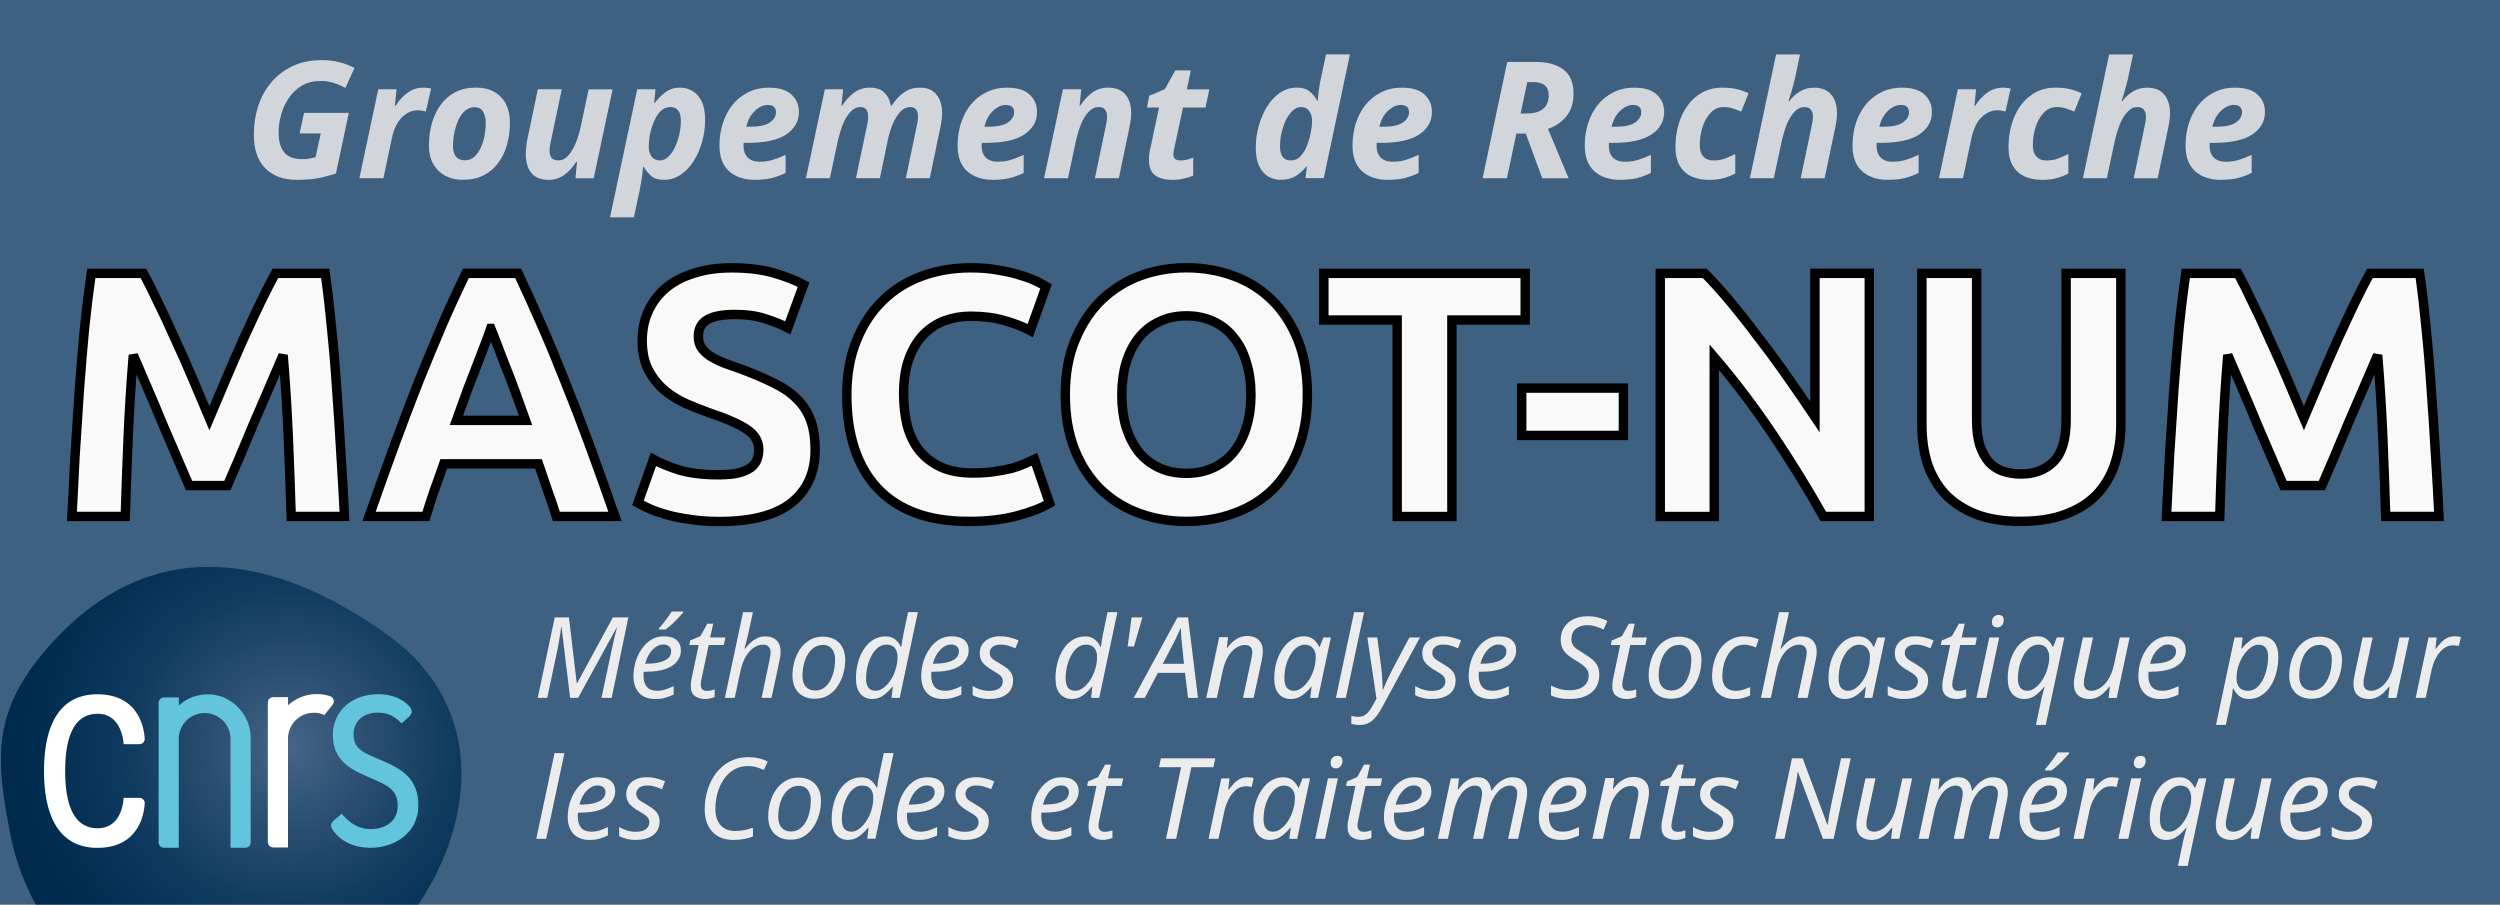 <svg xmlns="http://www.w3.org/2000/svg" xmlns:xlink="http://www.w3.org/1999/xlink" width="266.076" height="96.272" viewBox="0 0 70.399 25.472" xmlns:v="https://vecta.io/nano"><rect x="0" y="0" width="70.399" height="25.472" fill="#808080" stroke="none"/><g transform="translate(31.685 -.977)"><path d="M-31.685.977h70.421v25.482h-70.421z" fill="#3e6182"/><g transform="matrix(.238 0 0 .238 -75.764 -3.606)"><radialGradient id="A" cx="1981.317" cy="-1309.801" r="212.813" gradientTransform="matrix(0.162,0,0,-0.162,-101.455,-104.478)" gradientUnits="userSpaceOnUse"><stop offset="0" stop-color="#456587"/><stop offset=".256" stop-color="#2c4f73"/><stop offset=".593" stop-color="#0c395d"/><stop offset=".852" stop-color="#002d50"/><stop offset="1" stop-color="#00294b"/></radialGradient><path fill="url(#A)" d="M211.401 86.369l-1.46-.046c-6.745-.008-12.854 2.863-18.176 8.556-4.84 5.171-6.467 9.336-6.451 14.361.008 2.688.485 5.625 1.191 9.097 1.328 6.526 5.201 12.824 10.629 17.285 4.153 3.412 8.786 5.158 13.67 5.19 2.529.016 5.125-.426 7.759-1.334 8.499-2.933 16.631-11.332 19.771-20.423.994-2.876 1.477-5.678 1.469-8.342-.025-6.513-3.002-12.221-8.685-16.302-6.898-4.955-13.53-7.659-19.717-8.042z"/><path fill="#fff" d="M201.699 113.656h-1.869l-.003.054c-.016.364-.231 3.542-3.076 3.542-2.542 0-3.833-2.278-3.835-6.771s1.293-6.771 3.835-6.771c2.893 0 3.068 3.396 3.076 3.542l.003.054h1.869c.172 0 .339-.069.46-.193s.175-.272.167-.432c-.038-.881-.49-5.279-5.6-5.279-4.129 0-6.312 3.139-6.312 9.075 0 5.947 2.182 9.094 6.312 9.094 4.916 0 5.527-4.017 5.6-5.247a.6.6 0 0 0-.164-.458c-.121-.14-.29-.21-.463-.21z"/><path d="M230.739 109.397h0l-1.607-.7c-1.549-.679-2.096-1.341-2.096-2.529 0-1.549 1.131-2.588 2.816-2.588.997 0 1.813.204 2.813 1.22l.054.057.859-.786c.499-.461.353-.879.146-1.146-.838-.988-2.182-1.529-3.79-1.529-3.097 0-5.347 2.02-5.347 4.805 0 2.737 1.725 3.882 3.588 4.712l1.643.732c1.652.74 2.438 1.371 2.438 2.96 0 2.166-1.958 2.745-3.114 2.745-.994 0-2.104-.213-3.464-1.754l-.054-.062-.895.786c-.461.404-.463.752-.016 1.328 1.23 1.584 3.038 1.915 4.336 1.915 2.807 0 5.652-1.724 5.652-5.021.001-2.855-1.583-4.121-3.962-5.145zm-15.873-2.807c0-2.804-2.274-5.18-5.078-5.18-1.32 0-2.521.504-3.424 1.328v-.964h-1.688c-.509 0-.703.331-.703.714v16.366a.64.64 0 0 0 .695.705h1.689v-12.87c0-1.691 1.371-3.063 3.063-3.063s3.063 1.371 3.063 3.063v12.873h1.678c.466 0 .706-.259.706-.703-.001.001-.001-12.252-.001-12.269z" fill="#62c4dd"/><path fill="#fff" d="M224.554 102.634c.089-.111.143-.248.143-.399a.64.64 0 0 0-.437-.604 4.86 4.86 0 0 0-1.551-.253c-1.32 0-2.521.504-3.424 1.328v-.964h-1.689c-.509 0-.703.331-.703.714v16.363c0 .46.283.705.698.705h1.688v-12.869c0-1.692 1.371-3.063 3.063-3.063.442 0 .862.098 1.242.265l.975-1.226z"/></g><g fill="#d2d6da"><path d="M-23.326 6.041q-.569 0-.89-.326-.321-.326-.321-.949 0-.417.119-.793.124-.381.367-.67.243-.294.601-.463.358-.17.83-.17.491 0 .917.22l-.257.564q-.165-.092-.33-.142-.165-.055-.362-.055-.303 0-.527.128-.22.128-.367.344-.147.211-.22.468-.073.257-.073.514 0 .362.156.555.156.193.504.193.115 0 .197-.014.087-.018.183-.041l.147-.67h-.596l.124-.578h1.261l-.362 1.706q-.225.073-.477.128-.248.05-.624.05z"/><use xlink:href="#C"/><path d="M-18.649 6.041q-.28 0-.5-.115-.216-.119-.339-.335-.119-.216-.119-.514 0-.33.083-.624.083-.298.248-.523.165-.229.413-.358.252-.128.587-.128.436 0 .693.261.257.261.257.729 0 .316-.078.605-.078.289-.243.514-.161.225-.413.358-.248.128-.587.128zm.055-.55q.188 0 .316-.151.133-.151.202-.39.069-.243.069-.514 0-.188-.073-.312-.069-.128-.248-.128-.151 0-.266.105-.115.101-.188.266-.073.165-.11.353-.037.188-.037.358 0 .413.335.413zm2.353.55q-.321 0-.482-.193-.156-.197-.156-.527 0-.083.014-.211.014-.133.041-.266l.284-1.353h.674l-.307 1.463q-.037.161-.037.266 0 .275.243.275.156 0 .275-.128.124-.133.216-.353.092-.22.147-.486l.22-1.036h.674l-.532 2.504h-.514l.046-.463h-.023q-.142.225-.335.367-.188.142-.449.142zm1.734 1.055l.766-3.605h.514l-.037.381h.018q.119-.161.294-.294.174-.133.417-.133.183 0 .344.092.161.087.261.289.101.197.101.532 0 .303-.083.605-.083.298-.234.541-.151.243-.367.39-.211.147-.477.147-.229 0-.353-.105-.124-.105-.216-.261h-.018q-.014.183-.037.335-.023.151-.06.326l-.161.761zm1.403-1.601q.124 0 .229-.096.11-.101.188-.261.083-.161.128-.358.046-.197.046-.394 0-.394-.294-.394-.165 0-.28.119-.115.119-.188.298-.073.179-.11.367-.032.188-.032.326 0 .179.083.289.087.105.229.105zm2.669.546q-.44 0-.715-.238-.275-.243-.275-.729 0-.316.087-.605.092-.294.266-.523.179-.229.44-.362.261-.138.605-.138.422 0 .628.193.211.193.211.491 0 .394-.358.633Q-9.898 5-10.627 5h-.115q-.005.028-.005.05 0 .018 0 .041 0 .202.115.321.119.119.33.119.197 0 .358-.046.161-.046.381-.147v.509q-.197.096-.399.147-.202.046-.472.046zm-.133-1.495q.39 0 .56-.119.174-.124.174-.284 0-.211-.234-.211-.124 0-.248.078-.124.078-.22.216-.092.138-.133.321zm1.578 1.449l.532-2.504h.514l-.046.463h.018q.147-.225.335-.367.193-.142.454-.142.257 0 .399.138.142.133.188.371h.018q.142-.225.339-.367.197-.142.459-.142.312 0 .468.197.156.193.156.523 0 .165-.05.404l-.298 1.426h-.674l.307-1.463q.037-.161.037-.266 0-.275-.22-.275-.151 0-.275.128-.124.128-.216.349-.092.216-.147.486l-.216 1.041h-.674l.307-1.463q.037-.161.037-.266 0-.275-.22-.275-.151 0-.275.133-.124.128-.216.349-.087.22-.147.486l-.22 1.036zm5.26.046q-.44 0-.715-.238-.275-.243-.275-.729 0-.316.087-.605.092-.294.266-.523.179-.229.44-.362.261-.138.605-.138.422 0 .628.193.211.193.211.491 0 .394-.358.633Q-3.193 5-3.923 5h-.115q-.005.028-.005.05 0 .018 0 .041 0 .202.115.321.119.119.33.119.197 0 .358-.046.161-.046.381-.147v.509q-.197.096-.399.147-.202.046-.472.046zm-.133-1.495q.39 0 .56-.119.174-.124.174-.284 0-.211-.234-.211-.124 0-.248.078-.124.078-.22.216-.092.138-.133.321zm1.578 1.449l.532-2.504h.514l-.046.463h.018q.147-.225.335-.367.193-.142.454-.142.326 0 .486.197.161.193.161.523 0 .165-.05.404L-.18 5.995h-.674l.307-1.463q.037-.161.037-.266 0-.275-.243-.275-.151 0-.275.133-.124.128-.216.349-.087.22-.147.486l-.22 1.036z"/><path d="M1.319 6.041q-.294 0-.472-.124-.179-.128-.179-.454 0-.115.028-.252l.257-1.206h-.34l.064-.33.44-.188.294-.527h.436l-.11.532h.633l-.11.514h-.633L1.37 5.211q-.014.069-.014.119 0 .087.055.128.055.037.142.037.092 0 .174-.018.087-.023.188-.06v.504q-.105.05-.257.083-.151.037-.339.037zm3.064 0q-.179 0-.344-.087-.161-.092-.261-.289-.101-.202-.101-.537 0-.303.083-.601.083-.303.234-.546.151-.243.362-.39.216-.147.482-.147.225 0 .353.105.128.105.216.261h.018q0-.014.005-.096.009-.087.023-.197.014-.115.032-.206l.17-.803h.674l-.738 3.485h-.514l.041-.326H5.1q-.133.165-.303.271-.17.101-.413.101zm.284-.546q.161 0 .271-.119.115-.124.183-.303.073-.183.105-.367.037-.188.037-.321 0-.179-.083-.284-.083-.11-.229-.11-.124 0-.234.101-.105.096-.188.257-.078.161-.124.358-.046.197-.046.394 0 .394.307.394zm2.724.546q-.44 0-.715-.238-.275-.243-.275-.729 0-.316.087-.605.092-.294.266-.523.179-.229.44-.362.261-.138.605-.138.422 0 .628.193.211.193.211.491 0 .394-.358.633Q7.928 5 7.199 5h-.115q-.005.028-.005.05 0 .018 0 .041 0 .202.115.321.119.119.33.119.197 0 .358-.046.161-.046.381-.147v.509q-.197.096-.399.147-.202.046-.472.046zm-.133-1.495q.39 0 .56-.119.174-.124.174-.284 0-.211-.234-.211-.124 0-.248.078-.124.078-.22.216-.092.138-.133.321zm2.807 1.449l.693-3.274h.803q.491 0 .775.211.289.211.289.688 0 .39-.206.637-.202.243-.514.349l.582 1.39h-.743l-.463-1.257h-.266l-.266 1.257zm1.243-1.821q.294 0 .454-.128.165-.128.165-.39 0-.367-.44-.367h-.165l-.188.885zm2.623 1.867q-.44 0-.715-.238-.275-.243-.275-.729 0-.316.087-.605.092-.294.266-.523.179-.229.44-.362.261-.138.605-.138.422 0 .628.193.211.193.211.491 0 .394-.358.633Q14.468 5 13.739 5h-.115q-.005.028-.005.05 0 .018 0 .041 0 .202.115.321.119.119.33.119.197 0 .358-.046.161-.046.381-.147v.509q-.197.096-.399.147-.202.046-.472.046zm-.133-1.495q.39 0 .56-.119.174-.124.174-.284 0-.211-.234-.211-.124 0-.248.078-.124.078-.22.216-.092.138-.133.321z"/><use xlink:href="#D"/><path d="M17.591 5.995l.738-3.485h.674l-.128.605q-.018.101-.055.234-.037.133-.073.261-.037.124-.069.216h.018q.138-.174.307-.275.17-.105.394-.105.326 0 .486.197.161.193.161.523 0 .165-.05.404l-.298 1.426h-.674l.307-1.463q.037-.161.037-.266 0-.275-.243-.275-.151 0-.275.133-.124.128-.216.349-.087.22-.147.486l-.22 1.036zm3.88.046q-.44 0-.715-.238-.275-.243-.275-.729 0-.316.087-.605.092-.294.266-.523.179-.229.44-.362.261-.138.605-.138.422 0 .628.193.211.193.211.491 0 .394-.358.633Q22.007 5 21.278 5h-.115q-.005.028-.005.05 0 .018 0 .041 0 .202.115.321.119.119.33.119.197 0 .358-.046.161-.046.381-.147v.509q-.197.096-.399.147-.202.046-.472.046zm-.133-1.495q.39 0 .56-.119.174-.124.174-.284 0-.211-.234-.211-.124 0-.248.078-.124.078-.22.216-.092.138-.133.321z"/><use xlink:href="#C" x="44.48"/><use xlink:href="#D" x="9.379"/><path d="M26.969 5.995l.738-3.485h.674l-.128.605q-.018.101-.055.234-.037.133-.073.261-.037.124-.069.216h.018q.138-.174.307-.275.17-.105.394-.105.326 0 .486.197.161.193.161.523 0 .165-.05.404l-.298 1.426H28.4l.307-1.463q.037-.161.037-.266 0-.275-.243-.275-.151 0-.275.133-.124.128-.216.349-.087.22-.147.486l-.22 1.036zm3.88.046q-.44 0-.715-.238-.275-.243-.275-.729 0-.316.087-.605.092-.294.266-.523.179-.229.44-.362.261-.138.605-.138.422 0 .628.193.211.193.211.491 0 .394-.358.633Q31.386 5 30.657 5h-.115q-.005.028-.005.05 0 .018 0 .041 0 .202.115.321.119.119.33.119.197 0 .358-.046.161-.046.381-.147v.509q-.197.096-.399.147-.202.046-.472.046zm-.133-1.495q.39 0 .56-.119.174-.124.174-.284 0-.211-.234-.211-.124 0-.248.078-.124.078-.22.216-.092.138-.133.321z"/></g><path d="M-27.645 8.675q.178.326.405.81.237.474.484 1.037.257.553.504 1.136.247.583.464 1.096.217-.514.464-1.096.247-.583.494-1.136.257-.563.484-1.037.237-.484.415-.81h1.403q.099.682.178 1.531.089.84.148 1.758.069.909.119 1.827.059.919.099 1.729h-1.501q-.03-.998-.079-2.173-.049-1.175-.148-2.371-.178.415-.395.919-.217.504-.435 1.008-.207.504-.405.968-.198.454-.336.78h-1.077q-.138-.326-.336-.78-.198-.464-.415-.968-.207-.504-.425-1.008-.217-.504-.395-.919-.099 1.195-.148 2.371-.049 1.175-.079 2.173h-1.501q.04-.81.089-1.729.059-.919.119-1.827.069-.919.148-1.758.089-.849.188-1.531zm11.627 6.845q-.109-.356-.247-.731-.128-.375-.257-.751h-2.667q-.128.375-.267.751-.128.375-.237.731h-1.6q.385-1.106.731-2.045.346-.938.672-1.768.336-.83.652-1.571.326-.751.672-1.462h1.472q.336.711.662 1.462.326.741.652 1.571.336.83.682 1.768.346.938.731 2.045zm-1.847-5.294q-.049.148-.148.405-.099.257-.227.593-.128.336-.286.741-.148.405-.306.849h1.946q-.158-.444-.306-.849-.148-.405-.286-.741-.128-.336-.227-.593-.099-.257-.158-.405zm6.44 4.119q.326 0 .533-.049.217-.059.346-.148.128-.099.178-.227.049-.128.049-.286 0-.336-.316-.553-.316-.227-1.087-.484-.336-.119-.672-.267-.336-.158-.603-.385-.267-.237-.435-.563-.168-.336-.168-.81 0-.474.178-.849.178-.385.504-.652.326-.267.79-.405.464-.148 1.047-.148.691 0 1.195.148.504.148.83.326l-.445 1.215q-.286-.148-.642-.257-.346-.119-.84-.119-.553 0-.8.158-.237.148-.237.464 0 .188.089.316.089.128.247.237.168.099.375.188.217.079.474.168.533.198.929.395.395.188.652.445.267.257.395.603.128.346.128.84 0 .958-.672 1.492-.672.524-2.025.524-.454 0-.82-.059-.365-.049-.652-.128-.277-.079-.484-.168-.198-.089-.336-.168l.435-1.225q.306.168.751.306.454.128 1.106.128zm7.003 1.314q-1.669 0-2.548-.929-.869-.929-.869-2.637 0-.849.267-1.511.267-.672.731-1.126.464-.464 1.106-.701.642-.237 1.393-.237.435 0 .79.069.356.059.622.148.267.079.445.168.178.089.257.138l-.445 1.245q-.316-.168-.741-.286-.415-.119-.948-.119-.356 0-.701.119-.336.119-.603.385-.257.257-.415.672-.158.415-.158 1.008 0 .474.099.889.109.405.336.701.237.296.612.474.375.168.909.168.336 0 .603-.04.267-.04.474-.089.207-.059.365-.128.158-.069.286-.128l.425 1.235q-.326.198-.919.356-.593.158-1.373.158zm4.327-3.566q0 .504.119.909.128.405.356.701.237.286.573.444.336.158.77.158.425 0 .761-.158.346-.158.573-.444.237-.296.356-.701.128-.405.128-.909 0-.504-.128-.909-.119-.415-.356-.701-.227-.296-.573-.454-.336-.158-.761-.158-.435 0-.77.168-.336.158-.573.454-.227.286-.356.701-.119.405-.119.899zm5.225 0q0 .879-.267 1.551-.257.662-.711 1.116-.454.444-1.087.672-.622.227-1.343.227-.701 0-1.324-.227-.622-.227-1.087-.672-.464-.454-.731-1.116-.267-.672-.267-1.551 0-.879.277-1.541.277-.672.741-1.126.474-.454 1.087-.682.622-.227 1.304-.227.701 0 1.324.227.622.227 1.087.682.464.454.731 1.126.267.662.267 1.541zm6.134-3.418v1.314H9.2v5.532H7.659V9.989H5.594V8.675zm-.099 3.23h2.865v1.333h-2.865zm8.495 3.615q-.662-1.175-1.432-2.321-.77-1.146-1.64-2.163v4.485h-1.521V8.675h1.254q.326.326.721.8.395.474.8 1.017.415.533.82 1.116.405.573.761 1.106v-4.04h1.531v6.845zm5.551.139q-.721 0-1.245-.198-.524-.207-.869-.563-.336-.365-.504-.859-.158-.504-.158-1.106V8.675h1.541v4.129q0 .415.089.711.099.286.257.474.168.178.395.257.237.079.514.079.563 0 .909-.346.356-.346.356-1.175V8.675h1.541v4.257q0 .603-.168 1.106-.168.504-.514.869-.346.356-.879.553-.533.198-1.264.198zm6.125-6.984q.178.326.405.81.237.474.484 1.037.257.553.504 1.136.247.583.464 1.096.217-.514.464-1.096.247-.583.494-1.136.257-.563.484-1.037.237-.484.415-.81h1.403q.099.682.178 1.531.089.84.148 1.758.069.909.119 1.827.059.919.099 1.729h-1.501q-.03-.998-.079-2.173-.049-1.175-.148-2.371-.178.415-.395.919-.217.504-.435 1.008-.207.504-.405.968-.198.454-.336.78H32.62q-.138-.326-.336-.78-.198-.464-.415-.968-.207-.504-.425-1.008-.217-.504-.395-.919-.099 1.195-.148 2.371-.049 1.175-.079 2.173h-1.501q.04-.81.089-1.729.059-.919.119-1.827.069-.919.148-1.758.089-.849.188-1.531z" fill="#f9f9f9" stroke="#000" stroke-width=".265"/><g fill="#ececec"><path d="M-16.543 20.629l.479-2.267h.4l.219 1.851h.013l1.006-1.851h.435l-.47 2.267h-.286l.286-1.346q.044-.206.083-.375.041-.168.07-.27h-.006l-1.092 1.991h-.225l-.241-1.988h-.013q-.006.064-.022.171-.016.105-.038.225-.019.117-.041.229l-.289 1.362zm3.312.032q-.295 0-.457-.171-.159-.175-.159-.47 0-.203.057-.4.06-.2.171-.362.111-.165.267-.264.159-.098.356-.098.241 0 .362.105.124.105.124.292 0 .165-.105.302-.102.137-.321.219-.219.079-.568.079h-.054q-.003.029-.006.06 0 .032 0 .057 0 .194.095.308.095.111.289.111.121 0 .229-.035.108-.035.235-.095v.238q-.121.054-.238.089-.114.035-.276.035zm-.264-.994q.191 0 .352-.032.162-.035.26-.111.098-.079.098-.21 0-.083-.057-.133-.054-.054-.171-.054-.152 0-.295.143-.14.14-.21.397zm.371-1.003q.057-.06.121-.143.067-.083.127-.168.063-.086.108-.156h.318v.032q-.044.054-.133.146-.086.092-.184.184-.098.089-.181.146h-.175z"/><use xlink:href="#E"/><path d="M-11.272 20.629l.511-2.413h.279l-.137.625q-.019.095-.048.2-.029.102-.054.203h.016q.06-.079.143-.159.083-.079.187-.133.108-.054.244-.054.197 0 .311.111.117.108.117.324 0 .06-.01.124-.01.064-.025.137l-.222 1.035h-.279l.225-1.067q.029-.143.029-.21 0-.105-.054-.162-.051-.06-.168-.06-.108 0-.235.076-.124.073-.232.241-.105.168-.165.448l-.156.733z"/><use xlink:href="#F"/><use xlink:href="#G"/><use xlink:href="#H"/><use xlink:href="#I"/><path d="M-1.503 20.661q-.203 0-.333-.146-.127-.146-.127-.435 0-.235.057-.445.057-.213.165-.378.111-.168.264-.264.156-.095.349-.095.171 0 .273.089.105.086.156.203h.016q.016-.108.029-.206.016-.098.041-.213l.117-.556h.276l-.511 2.413H-.96l.035-.314h-.013q-.114.143-.251.244-.137.102-.314.102zm.095-.232q.105 0 .213-.076.108-.079.2-.213.092-.133.146-.305.057-.171.057-.362 0-.152-.076-.248-.073-.095-.241-.095-.127 0-.232.083-.102.079-.178.216-.076.137-.117.308-.041.171-.041.349 0 .343.27.343zm1.477-1.248l.111-.819h.305l-.238.819zm.171 1.448l1.232-2.267h.298l.279 2.267H1.77l-.086-.705H.92l-.368.705zm.816-.959h.6l-.051-.476q-.013-.121-.025-.267-.01-.146-.013-.257h-.01q-.051.121-.117.26-.067.137-.14.276zm1.226.959l.365-1.711h.248l-.035.314h.003q.06-.079.14-.159.083-.079.191-.133.108-.054.244-.054.206 0 .321.114.117.111.117.314 0 .073-.013.149-.01.076-.022.133l-.225 1.032h-.298l.229-1.07q.016-.073.022-.121.01-.051.01-.095 0-.203-.216-.203-.105 0-.229.073-.121.073-.229.238-.105.165-.165.445l-.159.733zm2.375.032q-.203 0-.333-.146-.127-.149-.127-.435 0-.238.06-.451.064-.216.175-.378.111-.165.264-.26.152-.095.337-.095.168 0 .273.089.105.089.156.206h.016l.102-.264h.213l-.362 1.702h-.222l.041-.314h-.013q-.108.14-.254.244-.146.102-.324.102zm.092-.232q.117 0 .229-.086.114-.086.206-.232.092-.146.14-.327.025-.092.032-.168.01-.079.01-.146 0-.149-.083-.244-.083-.095-.222-.095-.124 0-.229.079-.105.076-.184.213-.079.133-.124.305-.041.171-.041.359 0 .171.07.257.07.086.197.086zm1.184.2l.514-2.413h.279l-.514 2.413zm.654.762q-.076 0-.124-.009-.051-.009-.095-.022v-.225q.044.013.095.019.051.009.108.009.13 0 .219-.079.092-.079.175-.232l.111-.197-.257-1.727h.279l.111.841q.016.102.022.225.01.121.013.232.006.108.006.175h.01q.022-.051.064-.152.044-.102.095-.21.051-.108.089-.178l.495-.933h.298l-1.079 1.988q-.127.238-.27.356-.14.121-.365.121z"/><use xlink:href="#I" x="12.462"/><use xlink:href="#H" x="15.417"/><path d="M12.518 20.661q-.165 0-.292-.025-.124-.025-.235-.076v-.279q.095.051.225.092.133.041.305.041.143 0 .264-.044.121-.044.194-.137.073-.092.073-.238 0-.127-.086-.216-.083-.092-.289-.21-.121-.073-.216-.149-.092-.079-.146-.181-.051-.105-.051-.251 0-.21.102-.356.102-.149.27-.225.171-.076.375-.076.178 0 .311.035.137.035.257.098l-.108.241q-.083-.044-.206-.083-.124-.041-.254-.041-.194 0-.321.102-.124.102-.124.286 0 .095.035.162.035.064.108.117.073.051.181.117.137.083.238.162.105.079.162.184.06.105.06.26 0 .34-.229.514-.225.175-.603.175z"/><use xlink:href="#E" x="25.95"/><use xlink:href="#F" x="24.111"/><path d="M17.16 20.661q-.283 0-.457-.159-.175-.159-.175-.476 0-.229.06-.432.064-.206.178-.362.117-.156.283-.244.165-.092.368-.092.111 0 .222.022.111.022.2.06l-.079.232q-.064-.029-.152-.054-.086-.025-.187-.025-.181 0-.317.124-.137.121-.213.324-.076.203-.076.445 0 .194.098.302.102.105.276.105.111 0 .21-.032.102-.032.2-.073v.235q-.089.044-.2.073-.108.029-.238.029zm.743-.032l.511-2.413h.279l-.137.625q-.019.095-.048.2-.029.102-.054.203h.016q.06-.079.143-.159.083-.079.187-.133.108-.054.244-.054.197 0 .311.111.117.108.117.324 0 .06-.009.124-.009.064-.025.137l-.222 1.035h-.279l.225-1.067q.029-.143.029-.21 0-.105-.054-.162-.051-.06-.168-.06-.108 0-.235.076-.124.073-.232.241-.105.168-.165.448l-.156.733zm2.362.032q-.203 0-.333-.146-.127-.149-.127-.435 0-.238.06-.451.064-.216.175-.378.111-.165.264-.26.152-.095.337-.095.168 0 .273.089.105.089.156.206h.016l.102-.264h.213l-.362 1.702h-.222l.041-.314h-.013q-.108.14-.254.244-.146.102-.324.102zm.092-.232q.117 0 .229-.086.114-.086.206-.232.092-.146.14-.327.025-.092.032-.168.009-.079.009-.146 0-.149-.083-.244-.083-.095-.222-.095-.124 0-.229.079-.105.076-.184.213-.079.133-.124.305-.041.171-.041.359 0 .171.07.257.07.086.197.086z"/><use xlink:href="#I" x="25.768"/><use xlink:href="#E" x="35.243"/><use xlink:href="#J"/><use xlink:href="#K"/><use xlink:href="#L"/><use xlink:href="#H" x="34.274"/><path d="M30.717 21.391l.521-2.464h.229l-.038.317h.013q.111-.14.251-.241.14-.105.318-.105.206 0 .333.146.127.146.127.435 0 .232-.057.445-.057.213-.165.381-.108.165-.264.26-.152.095-.343.095-.171 0-.276-.086-.105-.089-.159-.206h-.016q-.003.051-.016.143-.013.089-.025.146l-.156.733zm.902-.962q.127 0 .232-.079.105-.083.178-.219.076-.137.114-.308.041-.171.041-.349 0-.343-.27-.343-.105 0-.216.079-.108.076-.2.21-.092.133-.149.305-.054.171-.054.362 0 .152.079.248.079.095.244.095z"/><use xlink:href="#F" x="42.148"/><path d="M35.013 20.661q-.194 0-.311-.108-.114-.108-.114-.314 0-.073.01-.137.013-.067.025-.137l.222-1.038h.283l-.229 1.07q-.029.137-.029.213 0 .102.051.162.054.057.171.057.108 0 .232-.076.127-.076.235-.244.108-.168.168-.448l.156-.733h.276l-.362 1.702h-.229l.035-.314h-.016q-.06.076-.143.159-.079.079-.187.133-.105.054-.244.054z"/><use xlink:href="#M"/><path d="M-16.584 24.598l.514-2.413h.279l-.514 2.413z"/><use xlink:href="#H" x="-9.954" y="3.968"/><use xlink:href="#I" x="-9.954" y="3.968"/><path d="M-11.034 24.629q-.378 0-.594-.232-.213-.232-.213-.635 0-.203.048-.413.048-.21.143-.397.098-.187.244-.333.149-.149.346-.235.197-.086.444-.086.318 0 .552.127l-.114.235q-.086-.044-.194-.076-.105-.035-.244-.035-.238 0-.413.108-.171.105-.286.283-.114.175-.171.387-.054.213-.054.429 0 .289.146.457.149.165.41.165.13 0 .254-.025.127-.025.248-.067v.248q-.124.044-.251.07-.124.025-.302.025z"/><use xlink:href="#F" x="-0.683" y="3.969"/><use xlink:href="#G" x="-0.683" y="3.968"/><use xlink:href="#H" x="-0.683" y="3.968"/><use xlink:href="#I" x="-0.683" y="3.968"/><use xlink:href="#H" x="3.098" y="3.968"/><use xlink:href="#N"/><path d="M1.149 24.598l.425-2.016H.952l.054-.251h1.53l-.051.251h-.622l-.429 2.016z"/><use xlink:href="#M" x="-33.994" y="3.969"/><path d="M4.07 24.629q-.203 0-.333-.146-.127-.149-.127-.435 0-.238.06-.451.063-.216.175-.378.111-.165.264-.26.152-.095.337-.095.168 0 .273.089.105.089.156.206h.016l.102-.264h.213l-.362 1.702h-.222l.041-.314h-.013q-.108.14-.254.244-.146.102-.324.102zm.092-.232q.117 0 .229-.086.114-.086.206-.232.092-.146.14-.327.025-.092.032-.168.01-.079.01-.146 0-.149-.083-.244-.083-.095-.222-.095-.124 0-.229.079-.105.076-.184.213-.079.133-.124.305-.041.171-.041.359 0 .171.07.257.07.086.197.086z"/><use xlink:href="#J" x="-18.622" y="3.968"/><use xlink:href="#N" x="7.293"/><use xlink:href="#H" x="13.03" y="3.968"/><path d="M8.807 24.598l.362-1.702h.229l-.035.314h.016q.057-.079.133-.159.079-.079.181-.133.105-.054.235-.054.175 0 .267.102.095.098.114.276h.013q.063-.095.149-.181.089-.086.197-.14.108-.057.238-.057.197 0 .305.108.108.108.108.311 0 .076-.009.143-.009.064-.025.137l-.219 1.035h-.283l.229-1.067q.016-.073.022-.124.006-.051.006-.098 0-.095-.054-.152-.051-.057-.162-.057-.102 0-.219.076-.114.076-.216.238-.098.159-.152.416l-.162.768h-.279l.225-1.067q.029-.143.029-.21 0-.105-.048-.162-.048-.06-.159-.06-.102 0-.219.076-.117.073-.219.241-.102.168-.162.448l-.156.733z"/><use xlink:href="#H" x="17.392" y="3.968"/><path d="M13.156 24.598l.365-1.711h.248l-.035.314h.003q.06-.079.14-.159.083-.079.191-.133.108-.054.244-.054.206 0 .321.114.117.111.117.314 0 .073-.013.149-.009.076-.022.133l-.225 1.032h-.298l.229-1.07q.016-.073.022-.121.009-.051.009-.095 0-.203-.216-.203-.105 0-.229.073-.121.073-.229.238-.105.165-.165.445l-.159.733z"/><use xlink:href="#E" x="27.334" y="3.968"/><use xlink:href="#I" x="20.285" y="3.968"/><path d="M18.297 24.598l.479-2.267h.302l.695 1.873h.009q.016-.114.044-.289.032-.178.067-.337l.267-1.248h.27l-.479 2.267h-.302l-.702-1.88h-.009q-.006.067-.025.175-.016.108-.041.232-.022.124-.048.241l-.26 1.232z"/><use xlink:href="#L" x="-6.124" y="3.968"/><path d="M22.342 24.598l.362-1.702h.229l-.035.314h.016q.057-.079.133-.159.079-.079.181-.133.105-.054.235-.054.175 0 .267.102.095.098.114.276h.013q.064-.095.149-.181.089-.086.197-.14.108-.057.238-.057.197 0 .305.108.108.108.108.311 0 .076-.009.143-.009.064-.025.137l-.219 1.035h-.283l.229-1.067q.016-.073.022-.124.006-.051.006-.098 0-.095-.054-.152-.051-.057-.162-.057-.102 0-.219.076-.114.076-.216.238-.098.159-.152.416l-.162.768h-.279l.225-1.067q.029-.143.029-.21 0-.105-.048-.162-.048-.06-.159-.06-.102 0-.219.076-.117.073-.219.241-.102.168-.162.448l-.156.733zm3.457.031q-.295 0-.457-.171-.159-.175-.159-.47 0-.203.057-.4.06-.2.171-.362.111-.165.267-.264.159-.098.356-.098.241 0 .362.105.124.105.124.292 0 .165-.105.302-.102.137-.321.219-.219.079-.568.079h-.054q-.003.029-.006.06 0 .032 0 .057 0 .194.095.308.095.111.289.111.121 0 .229-.035.108-.035.235-.095v.238q-.121.054-.238.089-.114.035-.276.035zm-.264-.994q.191 0 .352-.032.162-.035.26-.111.098-.079.098-.21 0-.083-.057-.133-.054-.054-.171-.054-.152 0-.295.143-.14.14-.21.397zm.371-1.003q.057-.06.121-.143.067-.083.127-.168.064-.086.108-.156h.317v.032q-.044.054-.133.146-.086.092-.184.184-.098.089-.181.146h-.175z"/><use xlink:href="#M" x="-9.636" y="3.969"/><use xlink:href="#J" x="3.997" y="3.968"/><use xlink:href="#K" x="3.998" y="3.969"/><use xlink:href="#L" x="3.997" y="3.968"/><use xlink:href="#H" x="38.271" y="3.968"/><use xlink:href="#I" x="38.271" y="3.968"/></g></g><defs ><path id="C" d="M-21.565 5.995l.532-2.504h.514l-.046.463h.023q.151-.238.344-.371.193-.138.436-.138.055 0 .115.009.064.005.101.014l-.147.651q-.037-.014-.096-.023-.06-.014-.128-.014-.252 0-.454.202-.197.197-.28.592l-.238 1.119z"/><path id="D" d="M16.426 6.041q-.257 0-.472-.092-.211-.096-.335-.298-.124-.202-.124-.532 0-.339.087-.637.087-.303.257-.537.17-.234.417-.367.248-.133.564-.133.225 0 .399.041.179.041.335.119l-.206.514q-.119-.05-.238-.087-.115-.041-.261-.041-.211 0-.362.161-.151.156-.229.404-.078.243-.078.509 0 .211.101.321.101.11.284.11.17 0 .312-.05.147-.055.303-.133v.55q-.156.083-.339.133-.179.046-.413.046z"/><path id="E" d="M-11.828 20.661q-.171 0-.289-.083-.117-.083-.117-.289 0-.102.029-.225l.194-.924h-.264l.025-.127.286-.121.197-.352h.165l-.086.387h.429l-.044.213h-.425l-.197.927q-.009.041-.019.095-.009.051-.009.095 0 .073.038.124.041.051.13.051.057 0 .111-.009.054-.013.114-.032v.213q-.038.019-.117.038-.079.019-.149.019z"/><path id="F" d="M-8.735 20.654q-.295 0-.467-.175-.168-.178-.168-.479 0-.197.054-.391.054-.194.159-.352.108-.159.267-.254.162-.098.371-.098.298 0 .467.178.168.175.168.479 0 .194-.054.387-.054.194-.162.352-.105.159-.264.257-.159.095-.371.095zm.016-.232q.152 0 .276-.105.124-.108.197-.308.076-.2.076-.479 0-.095-.035-.184-.032-.092-.108-.149-.076-.06-.203-.06-.175 0-.305.121-.127.117-.197.317-.07.197-.07.435 0 .197.095.305.098.108.273.108z"/><path id="G" d="M-7.122 20.661q-.203 0-.333-.146-.127-.146-.127-.435 0-.235.057-.445.057-.213.165-.378.111-.168.264-.264.156-.095.349-.095.171 0 .273.089.105.086.156.203h.016q.016-.108.029-.206.016-.098.041-.213l.117-.556h.276l-.511 2.413h-.229l.035-.314h-.013q-.114.143-.251.244-.137.102-.314.102zm.095-.232q.105 0 .213-.076.108-.079.2-.213.092-.133.146-.305.057-.171.057-.362 0-.152-.076-.248-.073-.095-.241-.095-.127 0-.232.083-.102.079-.178.216-.076.137-.117.308-.041.171-.041.349 0 .343.27.343z"/><path id="H" d="M-5.128 20.661q-.295 0-.457-.171-.159-.175-.159-.47 0-.203.057-.4.06-.2.171-.362.111-.165.267-.264.159-.098.356-.098.241 0 .362.105.124.105.124.292 0 .165-.105.302-.102.137-.321.219-.219.079-.568.079h-.054q-.003.029-.006.06 0 .032 0 .057 0 .194.095.308.095.111.289.111.121 0 .229-.035.108-.035.235-.095v.238q-.121.054-.238.089-.114.035-.276.035zm-.264-.994q.191 0 .352-.032.162-.035.26-.111.098-.079.098-.21 0-.083-.057-.133-.054-.054-.171-.054-.152 0-.295.143-.14.14-.21.397z"/><path id="I" d="M-3.82 20.661q-.156 0-.273-.032-.114-.029-.203-.076v-.257q.083.051.206.095.127.041.26.041.187 0 .286-.073.098-.076.098-.194 0-.092-.06-.152-.06-.064-.225-.156-.181-.102-.273-.21-.092-.108-.092-.27 0-.216.156-.349.159-.133.422-.133.156 0 .286.038.133.035.229.079l-.089.222q-.083-.038-.184-.07-.102-.035-.241-.035-.137 0-.219.067-.079.064-.079.165 0 .083.054.146.057.06.225.152.108.064.194.127.086.064.133.146.051.083.051.203 0 .257-.181.391-.178.133-.479.133z"/><path id="J" d="M24.558 18.645q-.067 0-.111-.038-.041-.041-.041-.111 0-.083.048-.143.051-.06.14-.06.146 0 .146.143 0 .098-.057.156-.057.054-.124.054zm-.587 1.984l.362-1.702h.279l-.362 1.702z"/><path id="K" d="M25.799 20.667q.016-.06.041-.165.029-.108.051-.187h-.013q-.108.14-.248.244-.137.102-.314.102-.206 0-.337-.146-.127-.146-.127-.435 0-.232.057-.445.057-.213.165-.378.111-.168.267-.264.156-.098.349-.098.168 0 .27.089.105.089.156.206h.016l.105-.264h.21l-.524 2.464h-.276zm-.391-.238q.105 0 .213-.079.108-.079.197-.213.092-.137.146-.308.057-.171.057-.356 0-.14-.073-.241-.073-.102-.238-.102-.127 0-.232.083-.105.079-.181.216-.076.137-.117.308-.041.171-.041.349 0 .343.27.343z"/><path id="L" d="M27.139 20.661q-.194 0-.311-.108-.114-.108-.114-.314 0-.073.009-.137.013-.067.025-.137l.222-1.038h.283l-.229 1.07q-.029.137-.029.213 0 .102.051.162.054.057.171.057.108 0 .232-.076.127-.076.235-.244.108-.168.168-.448l.156-.733h.276l-.362 1.702h-.229l.035-.314h-.016q-.06.076-.143.159-.079.079-.187.133-.105.054-.244.054z"/><path id="M" d="M36.34 20.629l.362-1.702h.229l-.035.314h.016q.067-.089.14-.165.073-.079.165-.13.092-.051.213-.051.044 0 .092.006.051.003.092.016l-.06.251q-.086-.019-.162-.019-.159 0-.283.105-.124.105-.206.267-.083.162-.117.33l-.165.778z"/><path id="N" d="M-.626 24.629q-.171 0-.289-.083-.117-.083-.117-.289 0-.102.029-.225l.194-.924h-.264l.025-.127.286-.121.197-.352h.165l-.086.387h.429l-.044.213h-.425l-.197.927q-.01.041-.019.095-.01.051-.01.095 0 .073.038.124.041.051.13.051.057 0 .111-.009.054-.013.114-.032v.213q-.038.019-.117.038-.079.019-.149.019z"/></defs></svg>